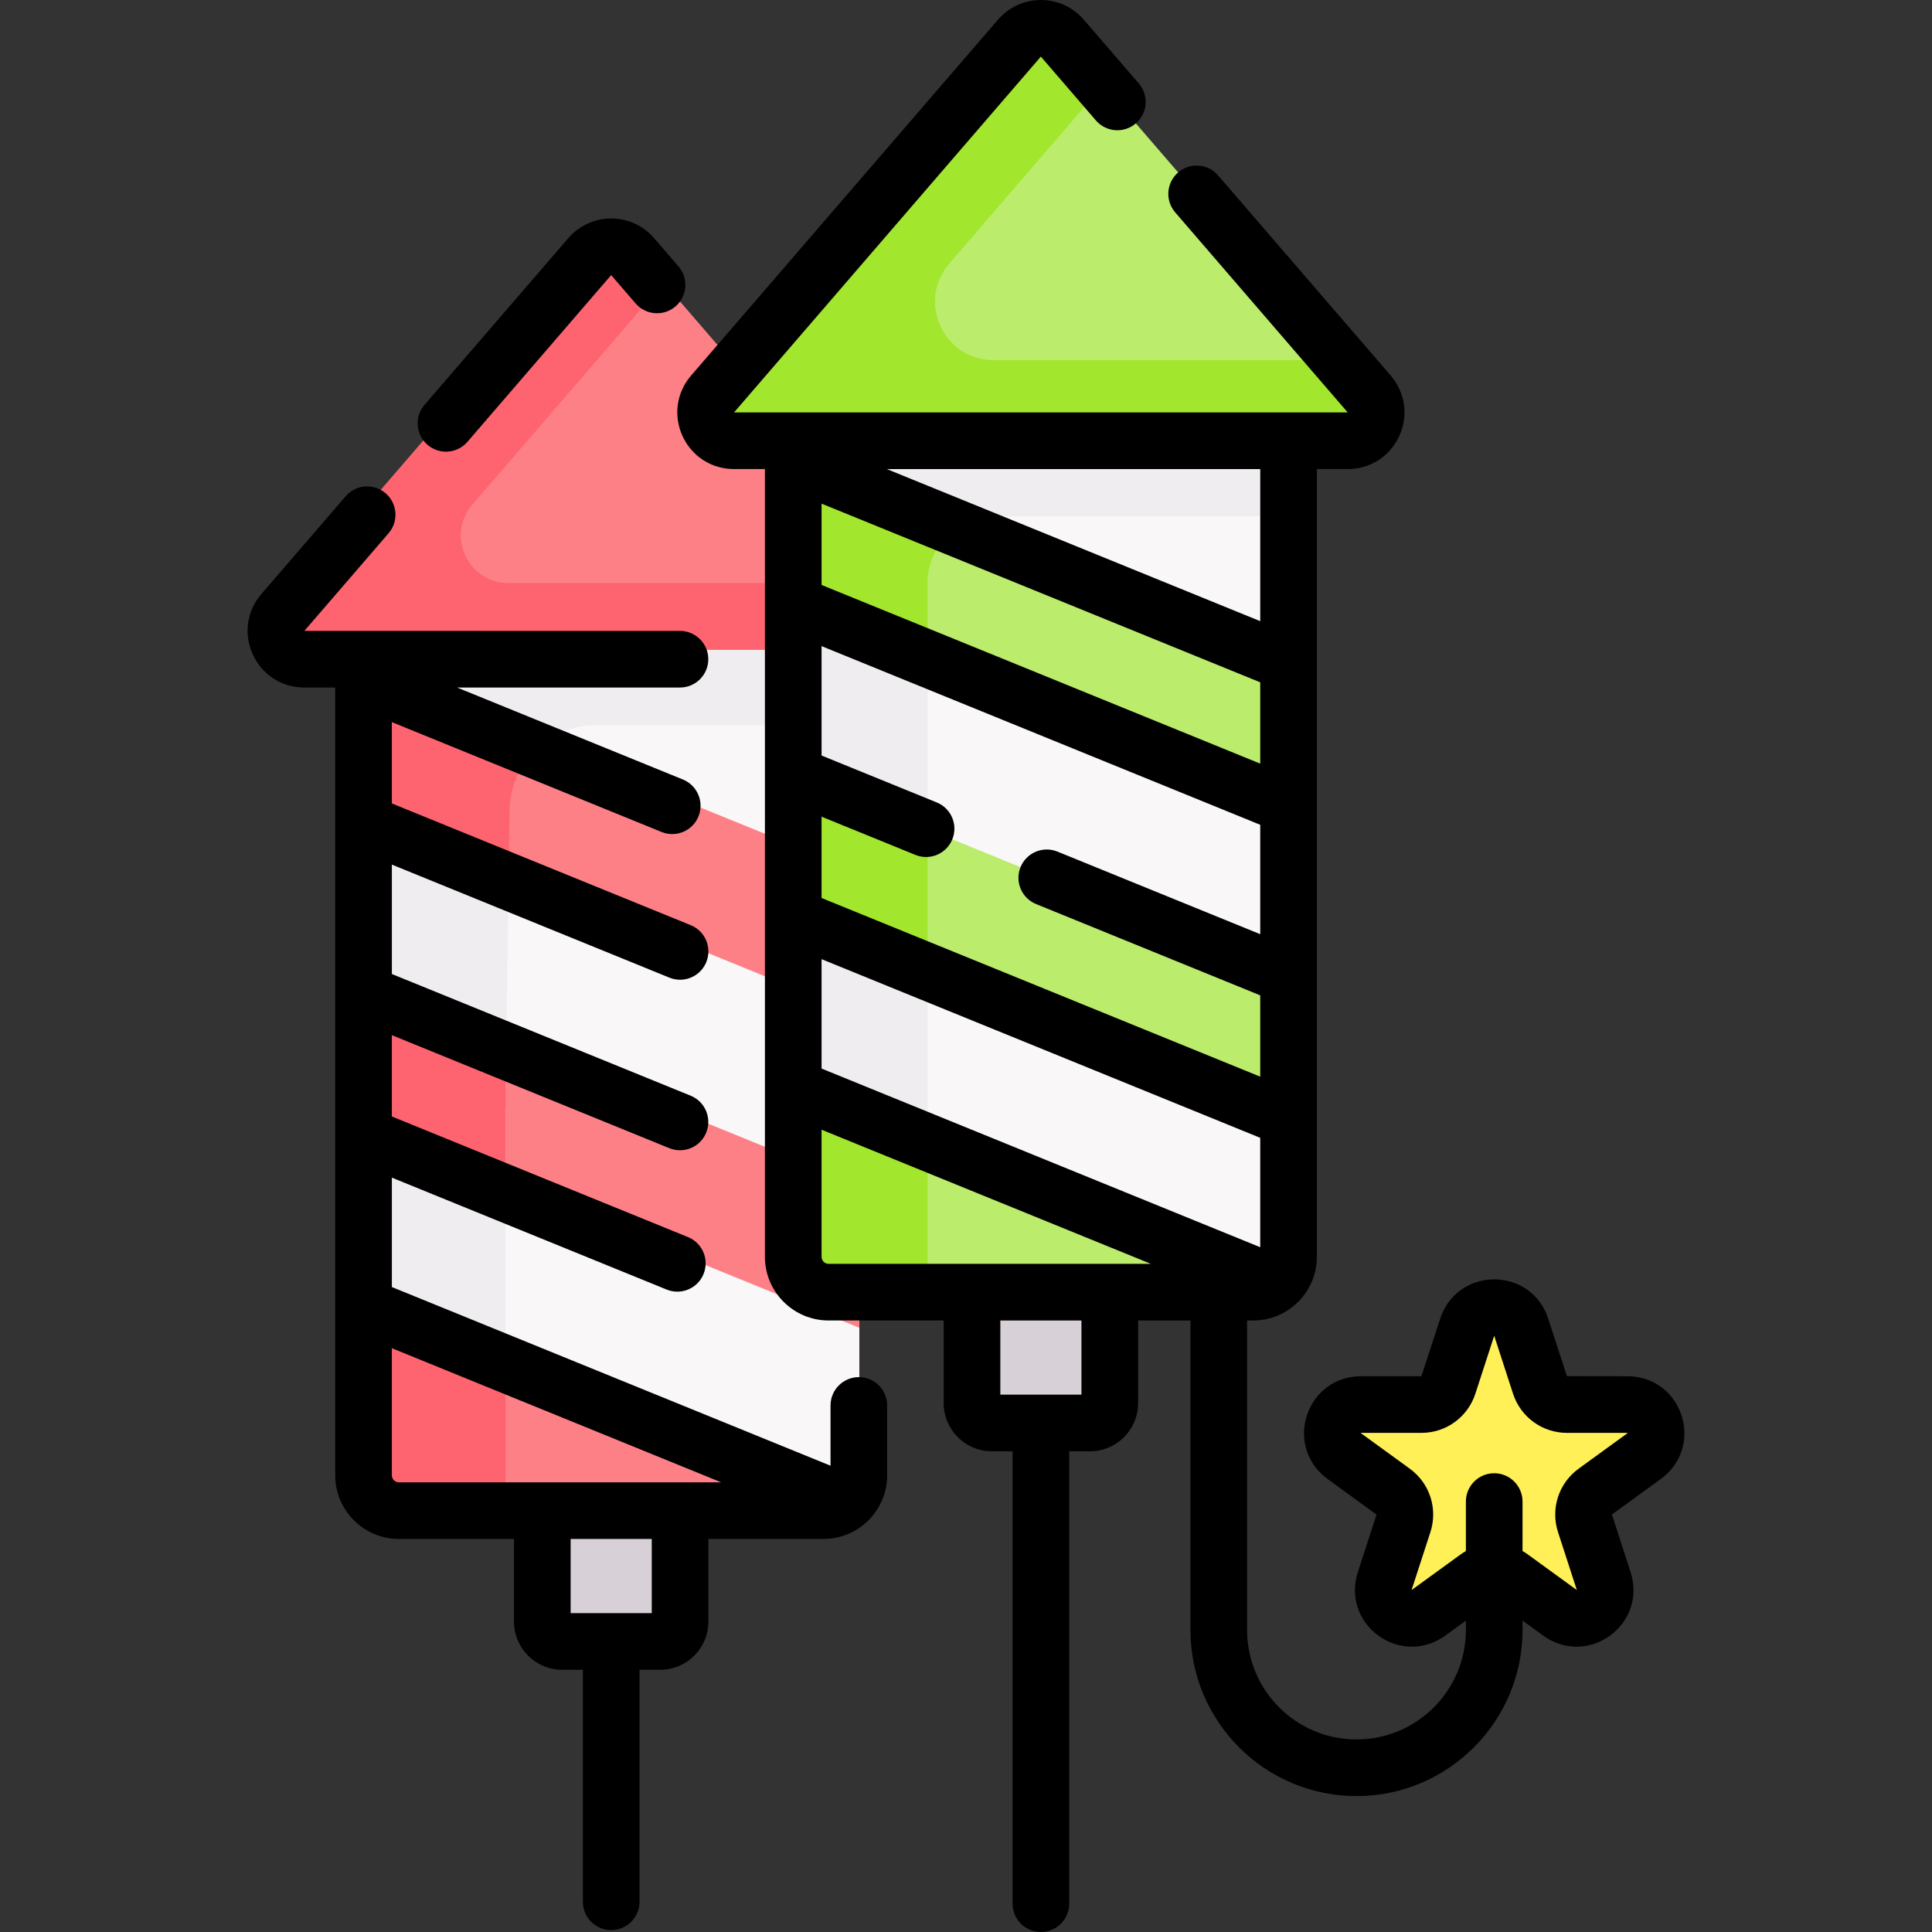 <svg id="Capa_1" enable-background="new 0 0 511.691 511.691" height="512" viewBox="0 0 511.691 511.691" width="512" xmlns="http://www.w3.org/2000/svg"><rect x="0" y="0" width="511.691" height="511.691" fill="#333333" stroke="none"/><g><g><path d="m180.118 381.096h-36.485v48.399c0 2.897 2.348 5.245 5.245 5.245h25.995c2.897 0 5.245-2.348 5.245-5.245z" fill="#d7d0d6"/><g fill="#f9f7f8"><path d="m221.679 326.895-104.754-39.437-20.504 10.772v45.17l15.574 19.851 83.187 30.194 27.909 2.775c2.71-1.64 4.51-4.61 4.51-8.01v-36.55z"/><path d="m218.384 244.431-104.592-39.037-17.371 9.926v45.17l12.484 16.52 108.305 46.962 10.391-10.052v-45.17z"/><path d="m179.581 131.113-83.16 22.988v23.489l30.199 33.598 84.387 35.989 16.594-16.157v-76.083z"/></g><path d="m227.601 154.937-48.02-23.824-83.16 22.988v23.489 82.9l12.484 16.52 24.991 10.836 1.08-73.433c.182-12.387 10.276-22.334 22.665-22.334h69.961v-37.142z" fill="#efedef"/><path d="m243.298 172.08h-162.576c-6.409 0-9.858-7.527-5.672-12.381l81.288-94.254c2.988-3.464 8.356-3.464 11.343 0l81.288 94.254c4.186 4.853.738 12.381-5.671 12.381z" fill="#fd8087"/><path d="m244.416 154.419h-109.759c-10.767 0-16.56-12.645-9.528-20.799l50.675-58.758-8.122-9.418c-2.988-3.464-8.356-3.464-11.343 0l-81.289 94.255c-4.186 4.854-.738 12.381 5.672 12.381h162.576c6.409 0 9.858-7.527 5.672-12.381z" fill="#fe646f"/><g id="XMLID_179_"><g><path d="m227.601 313.92v37.74l-131.18-53.43v-37.74z" fill="#fd8087"/><path d="m227.601 231.02v37.73l-131.18-53.43v-37.73z" fill="#fd8087"/><path d="m134.733 230.925.243-16.511c.105-7.146 3.513-13.475 8.752-17.555l-47.307-19.269v37.73z" fill="#fe646f"/><path d="m133.896 293.847-16.971-6.389-20.504 10.772v45.17l15.574 19.851 21.901 7.949z" fill="#efedef"/><path d="m223.091 395.254c-1.42.86-3.08 1.36-4.86 1.36h-112.45c-5.17 0-9.36-4.19-9.36-9.37v-44.81z" fill="#fd8087"/></g></g><path d="m335.353 271.548-104.754-39.437-20.503 10.772v45.17l15.574 19.851 83.187 30.194 27.909 2.775c2.71-1.64 4.51-4.61 4.51-8.01v-36.55z" fill="#f9f7f8"/><path d="m332.058 189.084-104.592-39.037-17.371 9.926v45.17l12.484 16.52 108.305 46.962 10.391-10.052v-45.17z" fill="#f9f7f8"/><path d="m293.255 75.766-83.16 22.988v23.489l30.199 33.598 84.386 35.989 16.595-16.157v-76.083z" fill="#f9f7f8"/><g><path d="m341.275 99.59-48.02-23.824-83.16 22.988v106.389l12.484 16.52 23.09 10.012v-77.308c0-9.739 7.895-17.635 17.635-17.635h77.971z" fill="#efedef"/><path d="m356.971 116.733h-162.576c-6.409 0-9.858-7.527-5.672-12.381l81.288-94.254c2.988-3.464 8.356-3.464 11.343 0l81.288 94.254c4.187 4.853.739 12.381-5.671 12.381z" fill="#bbec6c"/><path d="m354.906 95.381h-91.775c-13.242 0-20.366-15.552-11.718-25.58l40.716-47.21-10.775-12.494c-2.988-3.464-8.356-3.464-11.343 0l-81.288 94.254c-4.186 4.854-.738 12.381 5.672 12.381h162.576c6.409 0 9.858-7.527 5.672-12.381z" fill="#a2e62e"/><path d="m293.926 330.233h-36.486v41.399c0 2.897 2.348 5.245 5.245 5.245h25.995c2.897 0 5.245-2.348 5.245-5.245v-41.399z" fill="#d7d0d6"/><g id="XMLID_178_"><g><g><path d="m245.669 237.785-15.071-5.674-20.503 10.772v45.17l15.574 19.851 20 7.259z" fill="#efedef"/></g><path d="m341.275 258.573v37.74l-131.18-53.43v-37.74z" fill="#bbec6c"/><path d="m341.275 175.673v37.73l-131.18-53.43v-37.73z" fill="#bbec6c"/><path d="m245.669 154.367c0-6.027 3.028-11.342 7.641-14.523l-43.215-17.602v37.73l35.574 14.489z" fill="#a2e62e"/><path d="m336.765 340.873c-1.42.86-3.08 1.36-4.86 1.36h-112.45c-5.17 0-9.36-4.19-9.36-9.37v-44.81z" fill="#bbec6c"/><path d="m245.669 336.174v-33.287l-35.574-14.834v44.81c0 5.18 4.19 9.37 9.36 9.37h28.439c-1.385-1.633-2.225-3.745-2.225-6.059z" fill="#a2e62e"/></g></g><path d="m402.907 351.547 4.954 15.247c1.008 3.103 3.9 5.205 7.164 5.205h16.032c7.297 0 10.33 9.337 4.427 13.626l-12.97 9.423c-2.64 1.918-3.745 5.318-2.736 8.421l4.954 15.247c2.255 6.94-5.688 12.71-11.591 8.421l-12.97-9.423c-2.64-1.918-6.215-1.918-8.855 0l-12.97 9.423c-5.903 4.289-13.846-1.482-11.591-8.421l4.954-15.247c1.008-3.103-.096-6.503-2.736-8.421l-12.97-9.423c-5.903-4.289-2.869-13.626 4.427-13.626h16.032c3.263 0 6.155-2.101 7.164-5.205l4.954-15.247c2.255-6.94 12.072-6.94 14.327 0z" fill="#fef056"/></g><path d="m245.669 219.632-35.574-14.489v37.74l35.574 14.489z" fill="#a2e62e"/><path d="m133.896 358.06-37.474-15.626v44.81c0 5.18 4.19 9.37 9.36 9.37h28.114z" fill="#fe646f"/><path d="m133.896 275.754-37.475-15.264v37.74l37.475 15.264z" fill="#fe646f"/></g><g><path d="m113.217 117.804c1.417 1.222 3.16 1.82 4.895 1.82 2.106 0 4.2-.882 5.683-2.602l38.072-44.163 6.473 7.505c2.705 3.136 7.441 3.485 10.578.781 3.137-2.706 3.486-7.441.781-10.578l-6.473-7.504c-2.85-3.305-6.987-5.2-11.351-5.2-4.364 0-8.501 1.895-11.352 5.2l-38.088 44.163c-2.704 3.137-2.355 7.873.782 10.578z"/><path d="m227.466 364.733c-4.142 0-7.5 3.358-7.5 7.5v15.961l-116.182-47.321v-28.977l72.776 29.642c.927.377 1.884.556 2.827.556 2.959 0 5.763-1.763 6.948-4.673 1.563-3.836-.281-8.212-4.117-9.775l-78.434-31.946v-21.537l73.479 29.928c.927.377 1.884.556 2.827.556 2.959 0 5.763-1.763 6.948-4.673 1.563-3.836-.281-8.212-4.117-9.775l-79.137-32.232v-28.978l73.504 29.938c.926.377 1.884.556 2.827.556 2.959 0 5.763-1.763 6.948-4.673 1.563-3.836-.281-8.212-4.117-9.775l-79.163-32.243v-21.537l71.43 29.093c.927.377 1.884.556 2.827.556 2.959 0 5.763-1.763 6.948-4.673 1.563-3.836-.281-8.212-4.117-9.775l-59.811-24.361h59.031c4.142 0 7.5-3.358 7.5-7.5s-3.358-7.5-7.5-7.5l-99.479-.003 22.307-25.865c2.705-3.137 2.355-7.873-.781-10.578-3.137-2.704-7.872-2.355-10.578.781l-22.325 25.886c-3.876 4.494-4.749 10.637-2.277 16.032 2.471 5.396 7.693 8.747 13.627 8.747h8.197v208.635c0 9.3 7.566 16.866 16.866 16.866h30.482v21.899c0 7.028 5.717 12.745 12.745 12.745h5.498v61.446c0 4.142 3.358 7.5 7.5 7.5s7.5-3.358 7.5-7.5v-61.446h5.498c7.028 0 12.745-5.717 12.745-12.745v-21.899h30.484c9.3 0 16.866-7.566 16.866-16.866v-18.497c0-4.142-3.358-7.5-7.5-7.5zm-123.682 25.997v-33.661l87.225 35.527h-10.892-36.485-37.982c-1.029 0-1.866-.837-1.866-1.866zm68.834 36.51h-21.485v-19.644h21.485z"/><path d="m445.353 374.886c-2.05-6.31-7.662-10.387-14.296-10.387l-16.063-.023-4.954-15.247c-2.05-6.31-7.662-10.387-14.296-10.387s-12.246 4.077-14.296 10.387l-4.985 15.27h-16.033c-6.634 0-12.246 4.077-14.296 10.387s.093 12.906 5.46 16.806l12.982 9.46-4.954 15.247c-2.05 6.31.093 12.907 5.46 16.807 5.367 3.899 12.303 3.899 17.672 0l5.489-3.977v2.49c0 15.978-12.999 28.977-28.977 28.977s-28.977-12.999-28.977-28.977v-81.987h1.618c9.3 0 16.866-7.566 16.866-16.866v-208.634h8.197c5.934 0 11.156-3.352 13.627-8.747s1.599-11.538-2.276-16.033l-45.709-53c-2.706-3.137-7.441-3.486-10.578-.781-3.137 2.706-3.486 7.441-.781 10.578l45.689 52.982-162.522-.003 81.254-94.233 14.577 16.903c2.705 3.137 7.441 3.486 10.578.782 3.137-2.705 3.487-7.441.782-10.578l-14.577-16.903c-2.85-3.304-6.987-5.199-11.351-5.199s-8.501 1.895-11.351 5.199l-81.288 94.254c-3.875 4.494-4.748 10.637-2.276 16.032s7.693 8.747 13.628 8.747h8.197v208.634c0 9.3 7.566 16.866 16.866 16.866h30.482v21.899c0 7.028 5.717 12.745 12.745 12.745h5.498v119.814c0 4.142 3.358 7.5 7.5 7.5s7.5-3.358 7.5-7.5v-119.813h5.498c7.028 0 12.745-5.717 12.745-12.745v-21.899h13.864v81.987c0 24.249 19.728 43.977 43.977 43.977s43.977-19.728 43.977-43.977v-2.502l5.489 3.988c2.684 1.95 5.759 2.924 8.835 2.924s6.152-.975 8.836-2.925c5.367-3.9 7.51-10.497 5.46-16.806l-4.942-15.284 12.97-9.423c5.367-3.9 7.51-10.496 5.46-16.806zm-227.761-158.587 24.853 10.122c.926.377 1.884.556 2.827.556 2.959 0 5.763-1.763 6.948-4.673 1.563-3.836-.281-8.212-4.117-9.775l-30.511-12.427v-28.977l116.182 47.321v28.978l-53.709-21.876c-3.834-1.563-8.213.28-9.775 4.117-1.563 3.836.281 8.212 4.117 9.775l59.367 24.181v21.537l-116.182-47.321zm116.183-14.049-116.182-47.321v-21.537l116.182 47.321zm-116.183 51.783 116.182 47.321v28.977l-116.182-47.321zm116.183-89.516-98.906-40.284h98.906zm-116.183 168.35v-33.661l87.225 35.527h-85.359c-1.028 0-1.866-.837-1.866-1.866zm68.834 36.51h-21.485v-19.644h21.485zm144.649 10.18-12.97 9.423c-5.285 3.839-7.479 10.593-5.461 16.806l4.954 15.248c.002.007.005.015.007.021-.012.01-.025.019-.038.027-.006-.004-.012-.008-.019-.013l-12.969-9.422c-.433-.315-.881-.594-1.336-.857v-13.1c0-4.142-3.358-7.5-7.5-7.5s-7.5 3.358-7.5 7.5v13.1c-.455.263-.903.542-1.335.856l-12.97 9.423c-.006.005-.013.009-.019.013-.013-.008-.026-.018-.038-.027.002-.007.004-.014.007-.022l4.954-15.248c2.019-6.213-.176-12.967-5.46-16.806l-12.971-9.424c-.006-.004-.012-.009-.018-.013.004-.015.009-.03.015-.044h.022 16.032c6.533 0 12.278-4.174 14.296-10.387l4.954-15.247c.002-.008.005-.015.007-.022h.047c.002.007.005.014.007.022l4.954 15.247c2.019 6.213 7.764 10.388 14.296 10.388h16.032.022c.006.014.011.029.015.044-.004.005-.01.009-.017.014z"/></g></g></svg>